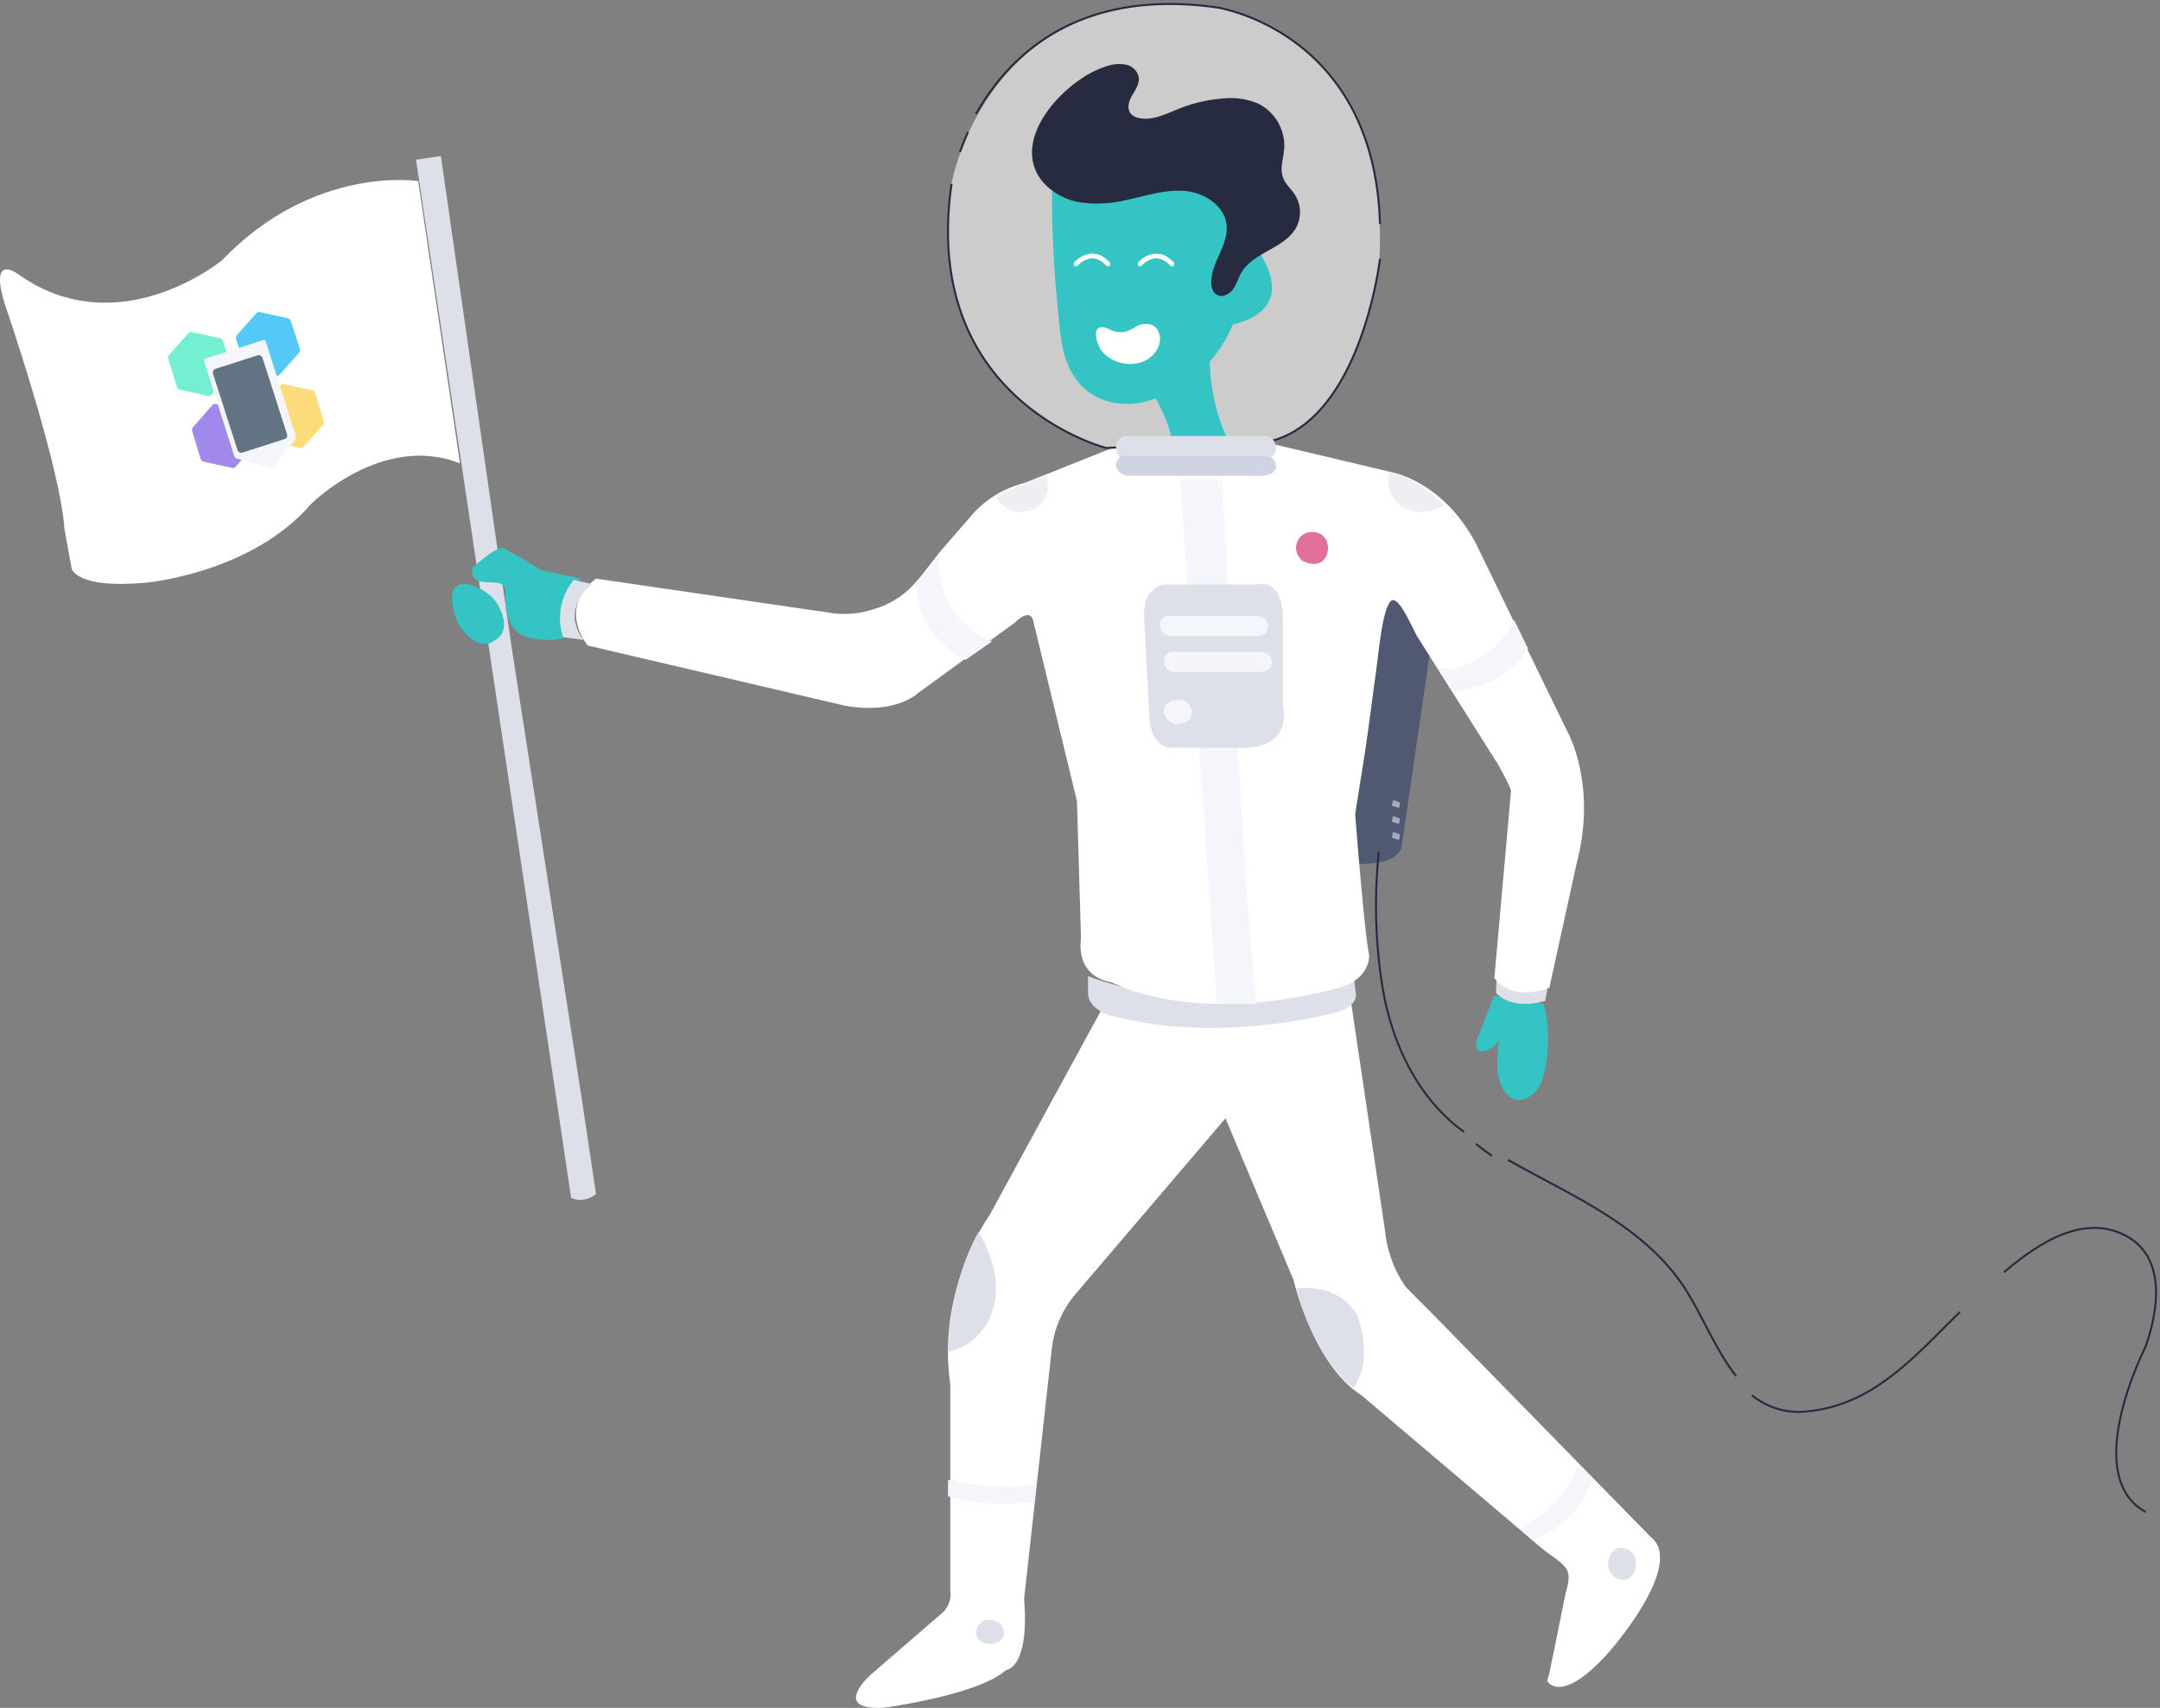 <svg xmlns="http://www.w3.org/2000/svg" width="540" height="427" viewBox="0 0 540 427">
    <rect x="0" y="0" width="540" height="427" fill="#808080" stroke="none"/>
    <g fill="none" fill-rule="evenodd" transform="translate(0 1)">
        <path fill="#FFF" fill-rule="nonzero" d="M337.233 246l-61.465 4.719-28.472 52.258s-13.191 18.114-9.72 42.152v51.56a6.318 6.318 0 0 1-2.432 5.923l-17.32 14.986s-10.415 9.062 3.13 8.364c0 0 23.617-3.14 30.56-9.407 0 0 5.905-.344 4.512-17.77l6.944-62.779a25.737 25.737 0 0 1 6.248-13.862l37.152-43.54 17.016 40.411s4.865 21.143 17.017 28.858l7.327 6.217 16.29 13.812 16.704 14.175c1.867 1.59 3.704 3.23 5.631 4.74 1.645 1.285 3.513 2.338 4.885 3.938 1.756 2.025.545 4.78.06 7.088-.251 1.205-.484 2.41-.736 3.625l-2.24 11.077-1.01 4.86c-.06.304-.575 1.702-.404 2.026 0 0 3.472 5.923 15.281-7.321 0 0 19.449-21.952 10.416-28.919l-54.865-56.085-6.247-6.268a29.574 29.574 0 0 1-5.208-13.933L337.233 246z"/>
        <path fill="#515872" fill-rule="nonzero" d="M337 214.864s12.1 1.306 13.416-4.18L358 158.456 347.52 142l-8.42 27.941-2.1 44.923z"/>
        <path fill="#DDE0E9" fill-rule="nonzero" d="M272 243.04s33.912 13.944 66.37-1.04l.63 5.896s.172 3.598-7.523 4.846c0 0-28.33 7.33-54.384 0 0 0-5.286-1.674-5.083-5.667l-.01-4.035z"/>
        <path fill="#35C4C4" fill-rule="nonzero" d="M385.967 250.03L373.45 248l-3.447 9.132s-2.257 3.836 0 4.709a4.96 4.96 0 0 0 4.858-3.318s-1.562 8.026.695 12.39c2.943 5.692 8.728 2.688 10.149-2.355a37.569 37.569 0 0 0 .262-18.529z"/>
        <path fill="#DDE0E9" fill-rule="nonzero" d="M387 245.349l-.694 3.882s-7.679 2.67-12.306-1.94l.159-4.291s4.022 5.484 12.841 2.349z"/>
        <path fill="#FFF" fill-rule="nonzero" d="M256.021 119.803l25.747-10.277 32.179-.526 33.746 8.009s13.045 2.086 21.399 18.113l22.794 46.859s7.483 13.233 2.265 32.916l-6.816 31.054s-9.051 3.827-13.743-2.44l4.176-46.859s-.344-1.397-3.307-6.622l-20.063-31.752c-1.133-1.782-4.713-10.702-6.654-9.021-1.366 1.185-2.225 6.46-2.468 8.05-.556 3.523-.91 7.087-1.406 10.61-.96 6.855-1.77 13.73-2.851 20.574l-2.225 14.054s2.265 29.433 3.479 35.184c0 0 .525 5.225-6.26 7.837 0 0-32.877 10.62-58.28-1.013 0 0-8.697-.87-7.483-10.975l-1.012-34.314-10.962-45.147s-.526-3.31-4.52.526l-24.18 17.588s-5.572 5.578-18.617 3.138l-64.024-14.975s-7.827-9.234 2.083-16.726l59.665 8.707c3.101.314 6.233.004 9.213-.91a22.773 22.773 0 0 0 7.756-3.777c3.934-3.038 6.918-7.938 10.184-11.705l6.947-7.999a25.378 25.378 0 0 1 13.238-8.18z"/>
        <path fill="#FFF" fill-rule="nonzero" d="M276.513 111S230.09 99.242 237.88 44.892c0 0 9.184-52.189 66.455-44.025 0 0 43.495 6.518 40.518 62.788 0 0-4.592 39.496-27.016 45.568L276.513 111z" opacity=".6"/>
        <path stroke="#272B3F" stroke-width=".5" d="M345 63.722s-4.596 39.432-27.04 45.494L276.548 111s-46.464-11.738-38.666-66M244 27.52c8.005-14.257 25.118-31.593 60.207-26.663 0 0 39.374 5.826 40.793 54.143M240 37a66.508 66.508 0 0 1 2-5"/>
        <path fill="#35C4C4" fill-rule="nonzero" d="M263.013 46.863c-.06 5.057.1 10.044.351 15.04.231 4.704.573 9.397 1.075 14.08s.642 9.286 2.31 13.655c2.862 7.526 9.48 11.127 17.293 10.226 0 0 16.59-1.83 24.223-19.805 0 0 16.16-2.498 6.84-17.518L314.692 44l-51.68 2.863z"/>
        <path fill="#272B3F" fill-rule="nonzero" d="M270.36 18.648a24.058 24.058 0 0 1 6.47-3.148 8.988 8.988 0 0 1 4.734-.323 4.087 4.087 0 0 1 3.14 3.249c.17 1.594-.859 3.026-1.666 4.418-.808 1.392-1.373 3.238-.394 4.51a3.493 3.493 0 0 0 2.019 1.13c3.401.806 6.792-1.01 10.093-2.31a36.675 36.675 0 0 1 10.73-2.523 17.662 17.662 0 0 1 9.234 1.332 11.822 11.822 0 0 1 6.329 11.248c-.192 2.4-1.13 4.882-.303 7.152.616 1.675 2.08 2.875 3.028 4.378a8.157 8.157 0 0 1 .303 8.07c-2.857 5.337-10.8 6.164-13.788 11.43-.746 1.311-1.12 2.824-2.018 4.035-.898 1.21-2.534 2.149-3.886 1.483-1.353-.666-1.625-2.149-1.575-3.51.182-4.873 4.32-9.08 3.846-13.972-.474-4.893-5.622-8.161-10.517-8.565-4.895-.403-9.69 1.241-14.494 2.27a30.548 30.548 0 0 1-11.345.615 15.687 15.687 0 0 1-9.76-5.316c-6.783-8.554 1.231-19.923 9.82-25.653z"/>
        <path fill="#35C4C4" fill-rule="nonzero" d="M287 95.346s5.67 8.862 5.823 13.654H307s-5.519-9.924-4.476-25L287 95.346z"/>
        <path fill="#DDE0E9" fill-rule="nonzero" d="M281.797 108.015h34.564c.918.047 1.754.573 2.233 1.403.479.83.538 1.858.157 2.743-.8 1.95-3.413 1.886-4.913 1.811l-23.299-.278c-2.633 0-5.186.096-7.79.289-1.874.14-3.748-.568-3.748-3.215a2.757 2.757 0 0 1 .806-2.05 2.447 2.447 0 0 1 1.99-.703z"/>
        <path fill="#CFD4E2" fill-rule="nonzero" d="M280.705 113h35.318s2.917 0 2.948 2.256c0 0 .74 3.132-5.218 2.704H281.84c-1.402-.172-2.539-1.173-2.836-2.5 0 0-.142-2.013 1.702-2.46z"/>
        <path fill="#F5F6FB" fill-rule="nonzero" d="M234.805 138c-.813 9.108 4.493 17.702 13.195 21.372L241.356 164S229.02 158.365 229 144.971l5.805-6.971z"/>
        <path fill="#DDE0E9" fill-rule="nonzero" d="M249 123.266c1.591 3.005 5.06 4.433 8.258 3.4 0 0 6.526-1.71 4.266-8.666l-8.106 3.04a28.122 28.122 0 0 0-4.418 2.226z" opacity=".5"/>
        <path fill="#F5F6FB" fill-rule="nonzero" d="M305.481 119.01L295 119l4.11 57.995 3.345 47.405 1.777 25.6H314l-2.303-28.033-2.85-45.154z"/>
        <path fill="#DDE0E9" fill-rule="nonzero" d="M290.92 145.132h23.411s6.392-1.905 6.392 8.772v21.548s2.76 9.944-9.151 10.515H293.66s-6.121 1.019-6.342-8.243l-1.254-23.82s-.994-7.54 4.857-8.772z"/>
        <path fill="#F5F6FB" fill-rule="nonzero" d="M291.599 153h22.299s2.91-.086 3.074 2.376c0 0 .533 2.624-3.074 2.624h-21.592c-1.433-.275-2.42-1.505-2.296-2.862-.01-.954.627-1.81 1.589-2.138zM292.599 162h22.299s2.91-.086 3.074 2.376c0 0 .533 2.624-3.074 2.624h-21.592c-1.433-.275-2.42-1.505-2.296-2.862-.01-.954.627-1.81 1.589-2.138zM293.92 174.063c.902-.17 1.84.007 2.599.49.757.482 1.27 1.228 1.418 2.067 0 0 .892 3.294-4.017 3.38-1.587-.32-2.768-1.552-2.916-3.045a2.627 2.627 0 0 1 .794-2.016 3.096 3.096 0 0 1 2.122-.876zM360 166.211s12.15.745 18.54-12.211l3.46 7.158s-5.22 9.322-18.37 10.842l-3.63-5.789z"/>
        <path fill="#DDE0E9" fill-rule="nonzero" d="M244.626 307s6.905 10.537 3.364 20.003c-1.668 5.124-5.859 8.936-10.99 9.997 0 0 0-16.304 7.626-30zM324 321.185s10.4-1.955 15.42 6.848c0 0 4.161 10.828-1.023 17.967 0-.01-8.845-5.655-14.397-24.815z"/>
        <path fill="#F5F6FB" fill-rule="nonzero" d="M237 369s12.905 3.153 22 1.13l-.494 4.254s-12.072 2.033-21.506-1.289V369z"/>
        <path fill="#DDE0E9" fill-rule="nonzero" d="M246.706 404.02s3.584-.426 4.255 2.683c0 0 .618 2.74-3.07 3.289 0 0-3.616.302-3.888-2.74-.064-1.52 1.066-2.87 2.703-3.232z"/>
        <path fill="#F5F6FB" fill-rule="nonzero" d="M380 381.149s11.536-5.892 14.556-16.149l3.444 3.525S396.382 378.85 383.355 384L380 381.149z"/>
        <path fill="#DDE0E9" fill-rule="nonzero" d="M403.91 386.284a3.538 3.538 0 0 1 2.985.096c.94.472 1.659 1.338 1.988 2.396.467 2.022-.478 4.824-2.596 5.177-1.072.178-2.163-.156-2.986-.915-.824-.758-1.3-1.865-1.301-3.032.003-1.51.723-2.914 1.91-3.722zM104 38.92l6.216-.92 17.65 122.562 17.853 115L149 297.54s-2.884 2.537-6.216.92l-14.052-94.022-15.061-100.806L104 38.92z"/>
        <path fill="#FFF" fill-rule="nonzero" d="M104.544 44.278s-26.106-4.17-49.035 19.798c0 0-25.954 21.44-51.152 3.354 0 0-7.059-5.237-3.207 7.422 0 0 13.965 40.644 14.974 56.485l1.784 9.809s1.09 5.126 18.412 3.555c0 0 26.479-2.266 41.443-19.698 0 0 17.877-17.855 37.237-10.141l-10.456-70.584z"/>
        <path fill="#35C4C4" fill-rule="nonzero" d="M114.464 154.794s-4.554-10.718 2.401-9.73c0 0 5.822 1 8.109 6.084 0 0 3.119 5.863-1.518 8.1 0 0-3.93 3.457-8.992-4.454z"/>
        <path fill="#35C4C4" fill-rule="nonzero" d="M145 143.616l-9.416-1.988-9.456-5.487c-1.716-.995-6.383 3.578-7.792 4.523-.593.397-.276 1.988 0 2.465 1.675 3.052 8.343-.487 7.986 4.155 0 0-.827 10.657 6.965 11.303 0 0 7.301 1.61 9.374-1.53l2.339-13.44z"/>
        <path fill="#FFF" fill-rule="nonzero" d="M274.73 85.553c-.794-1.788-1.456-4.882.927-4.742a5.4 5.4 0 0 1 1.763.563 6.239 6.239 0 0 0 3.789.603 12.301 12.301 0 0 0 2.76-1.286 4.733 4.733 0 0 1 4.197-.362c1.64.834 2.15 3.014 1.65 4.762a6.883 6.883 0 0 1-4.206 4.37c-2.004.719-4.2.719-6.204 0a8.522 8.522 0 0 1-4.136-2.944 5.503 5.503 0 0 1-.54-.964z"/>
        <path fill="#DDE0E9" fill-rule="nonzero" d="M349.667 124.98c.354.323.735.613 1.139.865 1.061.51 2.175.89 3.32 1.133 2.405.15 4.799-.456 6.874-1.74-7.327-7.301-13.612-8.238-13.612-8.238-1.296 3.851.962 6.713 2.279 7.98z" opacity=".5"/>
        <path fill="#E1709A" fill-rule="nonzero" d="M324.834 133.528s1.75-2.601 5.349-1.016c0 0 2.756 1.545 1.48 5.284 0 0-1.21 3.83-6.104 1.392-.02.01-2.95-2.55-.725-5.66z"/>
        <path fill="#DDE0E9" fill-rule="nonzero" d="M148 144.999l-4.602-.999c-3.29 4.086-4.262 9.42-2.604 14.3l5.102.7c-6.027-8.01 2.104-14.001 2.104-14.001z"/>
        <path fill="#FFF" fill-rule="nonzero" d="M348.27 199l-.266 1.25c-.024.127.07.25.228.298l1.522.452.24-1.144c.028-.123-.054-.244-.202-.298L348.27 199zM348.27 203l-.266 1.25c-.024.127.07.25.228.298l1.522.452.24-1.144c.028-.123-.054-.244-.202-.298L348.27 203zM348.27 207l-.266 1.25c-.024.127.07.25.228.298l1.522.452.24-1.144c.028-.123-.054-.244-.202-.298L348.27 207z" opacity=".5"/>
        <path stroke="#FFF" stroke-linecap="round" stroke-linejoin="round" stroke-width="1.2" d="M269 65s3.835-4.5 8 0M285 65s3.835-4.5 8 0"/>
        <path fill="#75EFD2" fill-rule="nonzero" d="M42.215 87.817c-.19.244-.26.564-.187.867l2.234 7.128a.993.993 0 0 0 .64.595l7.135 1.582a.97.97 0 0 0 .827-.272l4.921-5.545c.19-.243.26-.563.187-.866l-2.234-7.128a.993.993 0 0 0-.64-.595l-7.175-1.572a.97.97 0 0 0-.826.272l-4.882 5.534z"/>
        <path fill="#54C9F7" fill-rule="nonzero" d="M59.215 82.817c-.19.244-.26.564-.187.867l2.234 7.128a.993.993 0 0 0 .64.595l7.135 1.582a.97.97 0 0 0 .827-.272l4.921-5.545c.19-.243.26-.563.187-.866L72.7 79.188a.993.993 0 0 0-.64-.595l-7.136-1.582a.97.97 0 0 0-.826.272l-4.882 5.534z"/>
        <path fill="#A188ED" fill-rule="nonzero" d="M48.215 105.846c-.19.243-.259.562-.187.863l2.153 7.101a.991.991 0 0 0 .639.593l7.225 1.586a.97.97 0 0 0 .825-.27l4.915-5.525c.19-.242.259-.561.187-.863l-2.231-7.1a.991.991 0 0 0-.64-.593l-7.195-1.627a.97.97 0 0 0-.826.27l-4.865 5.565z"/>
        <path fill="#FCDC7A" fill-rule="nonzero" d="M65.215 100.85c-.19.242-.26.562-.187.864l2.234 7.105a.992.992 0 0 0 .64.593l7.135 1.577a.971.971 0 0 0 .827-.271l4.921-5.527c.19-.243.26-.562.187-.864l-2.234-7.146a.992.992 0 0 0-.64-.593l-7.135-1.577a.971.971 0 0 0-.827.271l-4.921 5.567z"/>
        <path fill="#F5F6FB" fill-rule="nonzero" d="M51.357 88.69a.52.52 0 0 0-.333.65l7.534 23.693c.115.297.355.528.655.63l8.33 2.317c.298.066.61-.035.815-.264l5.439-6.78c.185-.257.248-.585.17-.894L66.435 84.36a.513.513 0 0 0-.644-.336L51.357 88.69z"/>
        <rect width="13" height="22" x="56" y="89" fill="#627384" fill-rule="nonzero" rx=".94" transform="rotate(-17.79 62.5 100)"/>
        <path stroke="#272B3F" stroke-width=".5" d="M501 317.102c8.168-6.984 18.773-13.997 28.888-9.874 11.764 4.79 9.986 18.474 6.501 28.499 0 0-16.476 32.178 0 41.273M438 347.833a18.395 18.395 0 0 0 14.005 4.018C468.61 350.214 478.949 337.794 490 327M377 289c15.53 8.769 32.684 15.854 43.103 30.472 4.879 6.842 8.42 16.574 13.897 23.528M369 285a98.473 98.473 0 0 0 4 3M344.707 212a128.26 128.26 0 0 0 .862 33.45c2.233 14.007 8.668 28.015 20.431 36.55"/>
    </g>
</svg>
